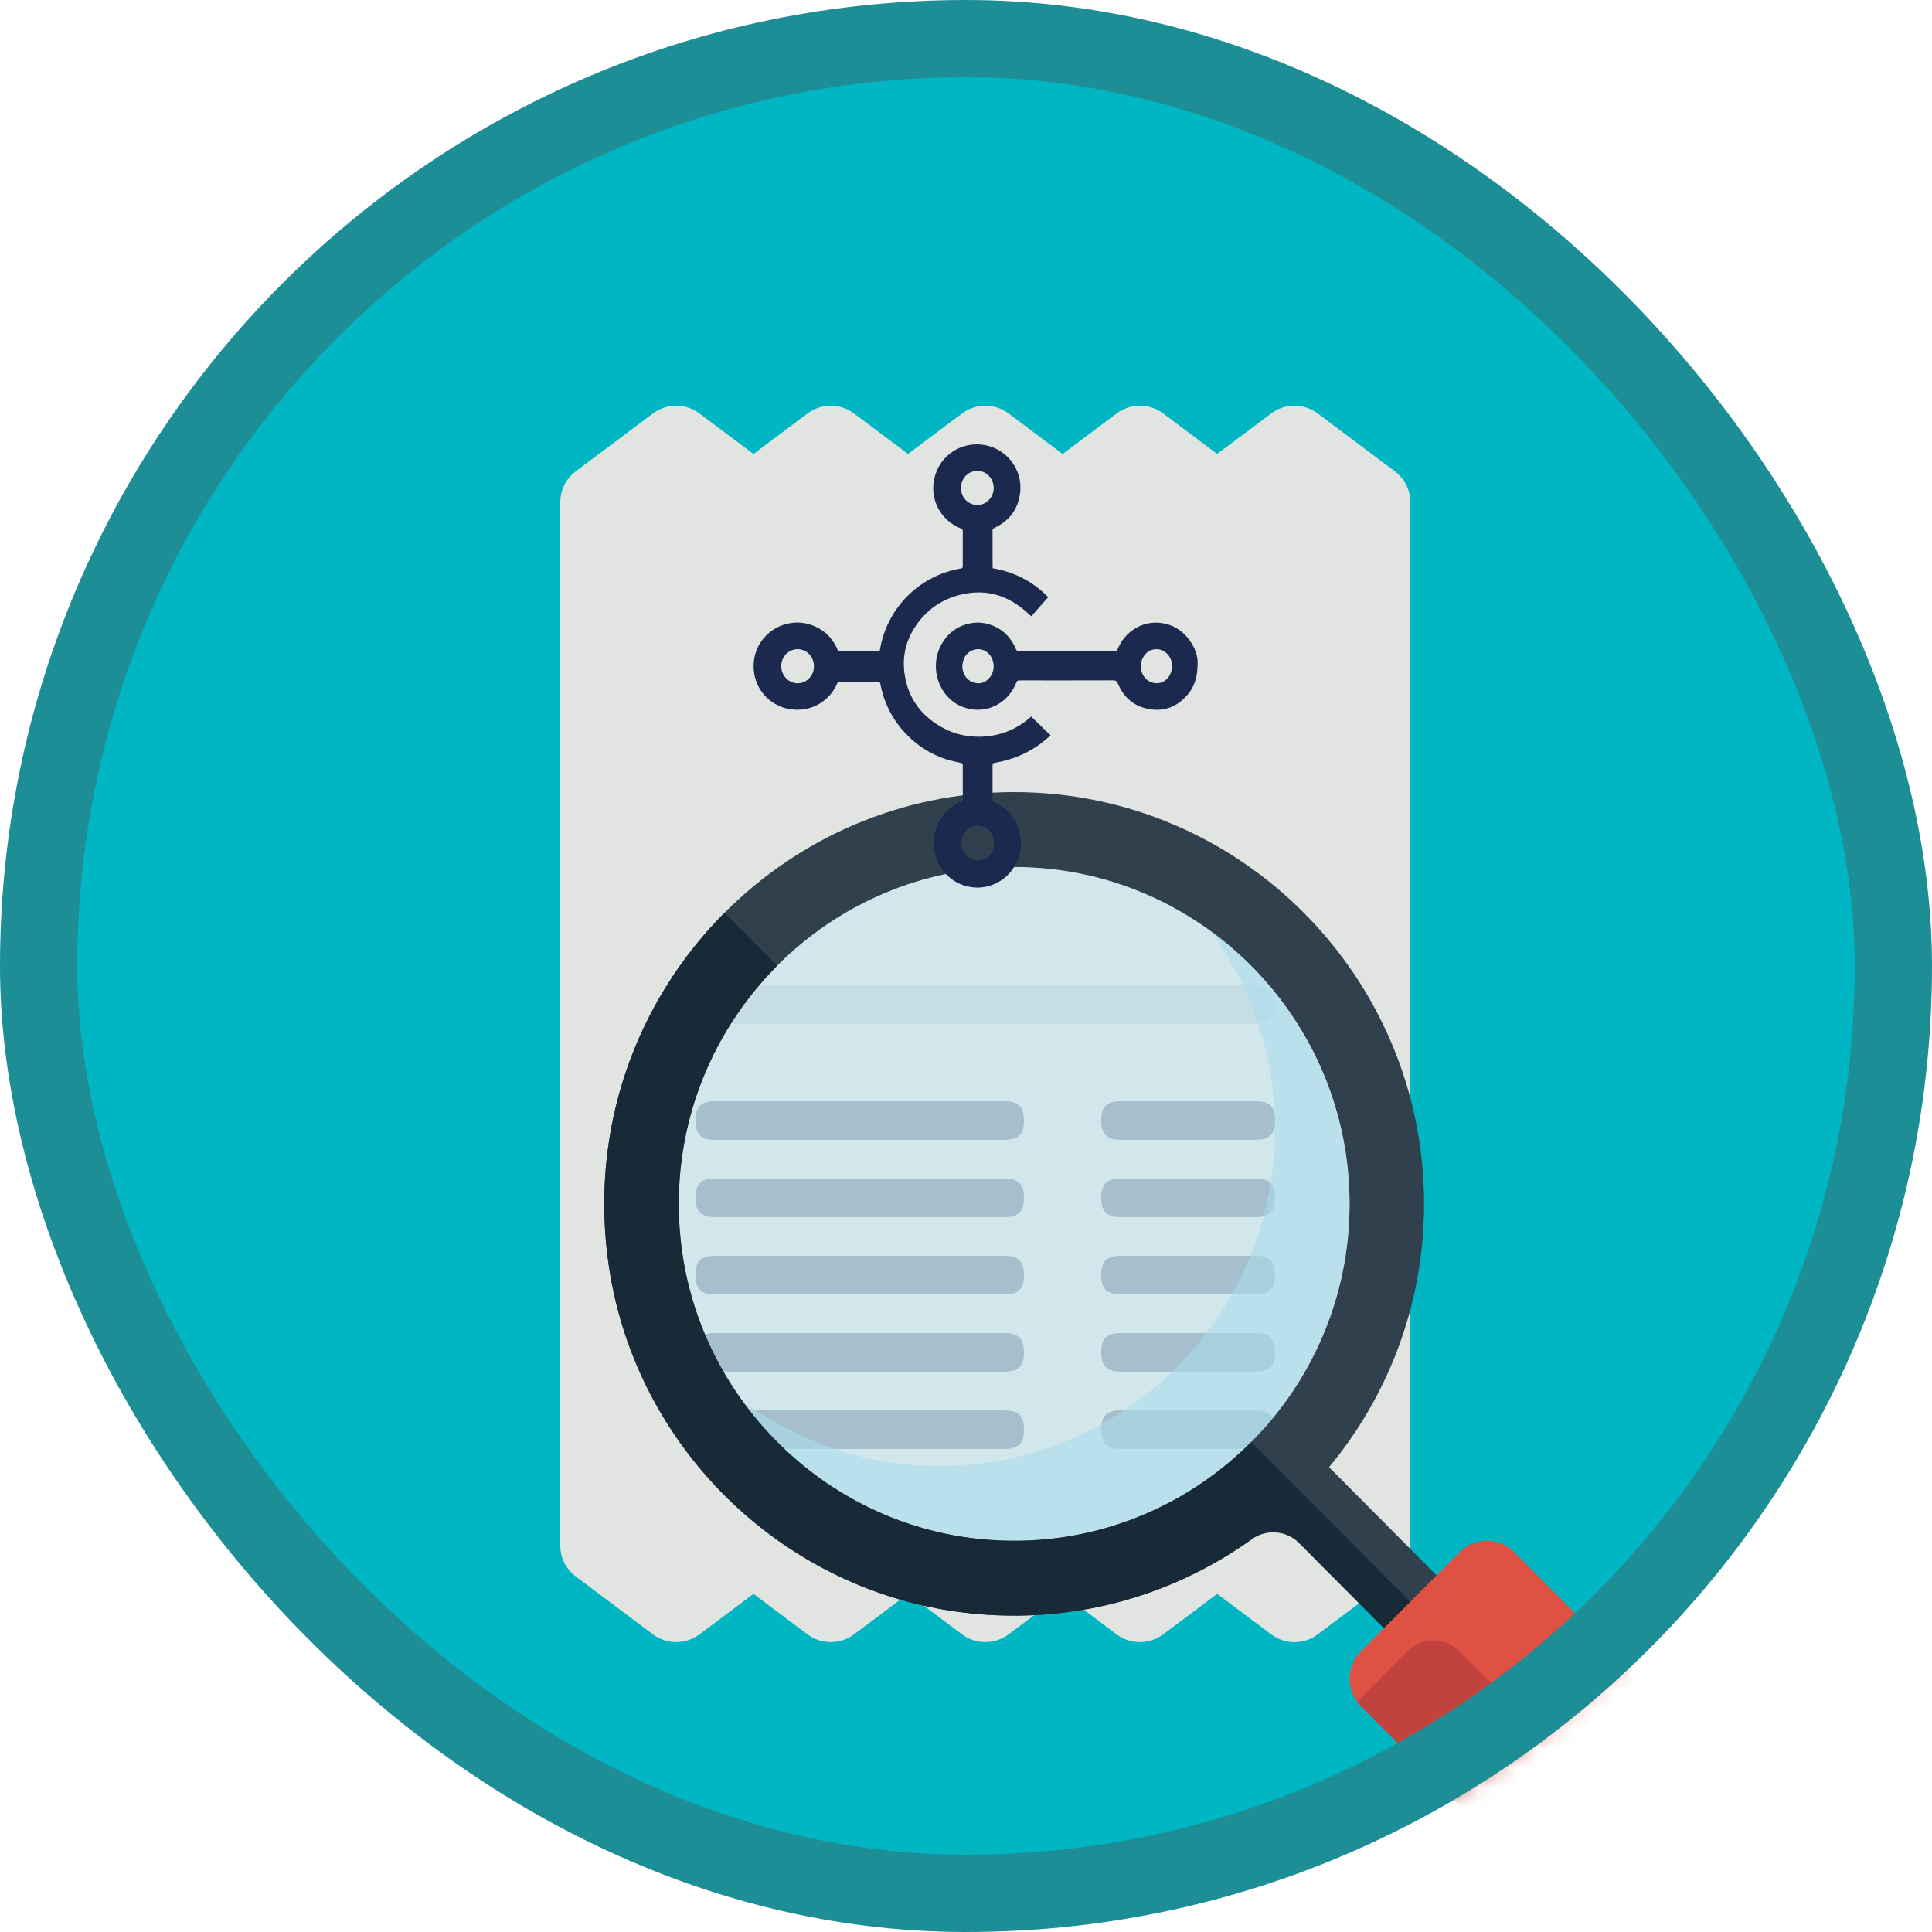 <?xml version="1.0" encoding="UTF-8"?>
<svg width="100px" height="100px" viewBox="0 0 100 100" version="1.1" xmlns="http://www.w3.org/2000/svg" xmlns:xlink="http://www.w3.org/1999/xlink">
    <!-- Generator: Sketch 55.2 (78181) - https://sketchapp.com -->
    <title>Reconcile bank accounts in Microsoft Dynamics 365 Business Central/perform-a-bank-account-reconciliation-in-dynamics-365-business-central</title>
    <desc>Created with Sketch.</desc>
    <defs>
        <rect id="path-1" x="0" y="0" width="96" height="96" rx="48"></rect>
        <filter x="-9.1%" y="-6.2%" width="118.2%" height="112.5%" filterUnits="objectBoundingBox" id="filter-3">
            <feOffset dx="0" dy="2" in="SourceAlpha" result="shadowOffsetOuter1"></feOffset>
            <feColorMatrix values="0 0 0 0 0   0 0 0 0 0   0 0 0 0 0  0 0 0 0.096 0" type="matrix" in="shadowOffsetOuter1" result="shadowMatrixOuter1"></feColorMatrix>
            <feMerge>
                <feMergeNode in="shadowMatrixOuter1"></feMergeNode>
                <feMergeNode in="SourceGraphic"></feMergeNode>
            </feMerge>
        </filter>
        <filter x="-6.5%" y="-6.5%" width="112.9%" height="112.9%" filterUnits="objectBoundingBox" id="filter-4">
            <feOffset dx="0" dy="2" in="SourceAlpha" result="shadowOffsetOuter1"></feOffset>
            <feColorMatrix values="0 0 0 0 0   0 0 0 0 0   0 0 0 0 0  0 0 0 0.104 0" type="matrix" in="shadowOffsetOuter1" result="shadowMatrixOuter1"></feColorMatrix>
            <feMerge>
                <feMergeNode in="shadowMatrixOuter1"></feMergeNode>
                <feMergeNode in="SourceGraphic"></feMergeNode>
            </feMerge>
        </filter>
    </defs>
    <g id="Badges" stroke="none" stroke-width="1" fill="none" fill-rule="evenodd">
        <g id="Reconcile-bank-accounts-in-Microsoft-Dynamics-365-Business-Central" transform="translate(-50, -260)">
            <g id="Reconcile-bank-accounts-in-Microsoft-Dynamics-365-Business-Central/perform-a-bank-account-reconciliation-in-dynamics-365-business-central" transform="translate(50, 260)">
                <g id="Mask" transform="translate(2, 2)">
                    <mask id="mask-2" fill="white">
                        <use xlink:href="#path-1"></use>
                    </mask>
                    <use id="BG" fill="#01B6C3" xlink:href="#path-1"></use>
                    <g id="Group-53" filter="url(#filter-3)" mask="url(#mask-2)">
                        <g transform="translate(27, 17)">
                            <path d="M43.2,3.397 L39.2,0.398 C38.488,-0.133 37.512,-0.133 36.8,0.398 L34,2.498 L31.2,0.398 C30.488,-0.133 29.512,-0.133 28.8,0.398 L26,2.498 L23.2,0.398 C22.488,-0.133 21.512,-0.133 20.8,0.398 L18,2.498 L15.2,0.398 C14.488,-0.133 13.512,-0.133 12.8,0.398 L10,2.498 L7.2,0.398 C6.488,-0.133 5.512,-0.133 4.8,0.398 L0.8,3.397 C0.296,3.777 0,4.367 0,4.997 L0,58.998 C0,59.627 0.296,60.218 0.8,60.597 L4.8,63.597 C5.512,64.127 6.488,64.127 7.2,63.597 L10,61.498 L12.8,63.597 C13.512,64.127 14.488,64.127 15.2,63.597 L18,61.498 L20.8,63.597 C21.512,64.127 22.488,64.127 23.2,63.597 L26,61.498 L28.8,63.597 C29.512,64.127 30.488,64.127 31.2,63.597 L34,61.498 L36.8,63.597 C37.156,63.867 37.578,63.998 38,63.998 C38.422,63.998 38.844,63.867 39.2,63.597 L43.2,60.597 C43.704,60.218 44,59.627 44,58.998 L44,4.997 C44,4.367 43.704,3.777 43.2,3.397" id="Fill-749" fill="#E1E4E1"></path>
                            <path d="M36,31.997 L8,31.997 C7.448,31.997 7,31.547 7,30.997 C7,30.448 7.448,29.997 8,29.997 L36,29.997 C36.552,29.997 37,30.448 37,30.997 C37,31.547 36.552,31.997 36,31.997" id="Fill-751" fill="#C5CCCD"></path>
                            <path d="M23,37.998 L8,37.998 C7.141,37.998 7,37.547 7,36.998 C7,36.447 7.141,35.998 8,35.998 L23,35.998 C23.859,35.998 24,36.447 24,36.998 C24,37.547 23.859,37.998 23,37.998" id="Fill-753" fill="#6E828F"></path>
                            <path d="M36,37.998 L29,37.998 C28.141,37.998 28,37.547 28,36.998 C28,36.447 28.141,35.998 29,35.998 L36,35.998 C36.859,35.998 37,36.447 37,36.998 C37,37.547 36.859,37.998 36,37.998" id="Fill-754" fill="#6E828F"></path>
                            <path d="M23,41.998 L8,41.998 C7.141,41.998 7,41.547 7,40.998 C7,40.447 7.141,39.998 8,39.998 L23,39.998 C23.859,39.998 24,40.447 24,40.998 C24,41.547 23.859,41.998 23,41.998" id="Fill-755" fill="#6E828F"></path>
                            <path d="M36,41.998 L29,41.998 C28.141,41.998 28,41.547 28,40.998 C28,40.447 28.141,39.998 29,39.998 L36,39.998 C36.859,39.998 37,40.447 37,40.998 C37,41.547 36.859,41.998 36,41.998" id="Fill-756" fill="#6E828F"></path>
                            <path d="M23,45.998 L8,45.998 C7.141,45.998 7,45.547 7,44.998 C7,44.447 7.141,43.998 8,43.998 L23,43.998 C23.859,43.998 24,44.447 24,44.998 C24,45.547 23.859,45.998 23,45.998" id="Fill-757" fill="#6E828F"></path>
                            <path d="M36,45.998 L29,45.998 C28.141,45.998 28,45.547 28,44.998 C28,44.447 28.141,43.998 29,43.998 L36,43.998 C36.859,43.998 37,44.447 37,44.998 C37,45.547 36.859,45.998 36,45.998" id="Fill-758" fill="#6E828F"></path>
                            <path d="M23,49.998 L8,49.998 C7.141,49.998 7,49.547 7,48.998 C7,48.447 7.141,47.998 8,47.998 L23,47.998 C23.859,47.998 24,48.447 24,48.998 C24,49.547 23.859,49.998 23,49.998" id="Fill-759" fill="#6E828F"></path>
                            <path d="M36,49.998 L29,49.998 C28.141,49.998 28,49.547 28,48.998 C28,48.447 28.141,47.998 29,47.998 L36,47.998 C36.859,47.998 37,48.447 37,48.998 C37,49.547 36.859,49.998 36,49.998" id="Fill-760" fill="#6E828F"></path>
                            <path d="M23,53.998 L8,53.998 C7.141,53.998 7,53.547 7,52.998 C7,52.447 7.141,51.998 8,51.998 L23,51.998 C23.859,51.998 24,52.447 24,52.998 C24,53.547 23.859,53.998 23,53.998" id="Fill-761" fill="#6E828F"></path>
                            <path d="M36,53.998 L29,53.998 C28.141,53.998 28,53.547 28,52.998 C28,52.447 28.141,51.998 29,51.998 L36,51.998 C36.859,51.998 37,52.447 37,52.998 C37,53.547 36.859,53.998 36,53.998" id="Fill-762" fill="#6E828F"></path>
                        </g>
                    </g>
                    <g id="Magnify" filter="url(#filter-4)" mask="url(#mask-2)">
                        <g transform="translate(29, 37)">
                            <path d="M38.853,21.312 C38.853,30.943 31.08,38.75 21.493,38.75 C11.907,38.75 4.133,30.943 4.133,21.312 C4.133,11.683 11.907,3.875 21.493,3.875 C31.08,3.875 38.853,11.683 38.853,21.312" id="Fill-1290" fill="#C7E7F1" opacity="0.613"></path>
                            <path d="M4.133,21.312 C4.133,11.698 11.916,3.875 21.493,3.875 C31.061,3.875 38.853,11.698 38.853,21.312 C38.853,30.927 31.061,38.75 21.493,38.75 C11.916,38.75 4.133,30.927 4.133,21.312 Z M46,43.193 L37.792,34.942 C40.859,31.245 42.711,26.492 42.711,21.312 C42.711,9.561 33.192,0 21.493,0 C9.795,0 0.276,9.561 0.276,21.312 C0.276,33.064 9.795,42.625 21.493,42.625 C26.653,42.625 31.379,40.766 35.063,37.681 L43.28,45.932 L46,43.193 L46,43.193 Z" id="Fill-1292" fill="#30404D"></path>
                            <path d="M31.678,7.21 C33.751,10.086 34.996,13.612 34.996,17.438 C34.996,27.068 27.222,34.875 17.636,34.875 C13.826,34.875 10.315,33.628 7.451,31.54 C10.605,35.902 15.716,38.75 21.493,38.75 C31.08,38.75 38.853,30.943 38.853,21.312 C38.853,15.508 36.018,10.38 31.678,7.21" id="Fill-1293" fill="#ABDCEC" opacity="0.613"></path>
                            <path d="M18.484,42.415 C24.203,43.211 29.566,41.697 33.79,38.672 C34.552,38.124 35.594,38.214 36.259,38.88 L41.911,44.562 L44.64,44.562 L33.761,33.637 C30.231,37.182 25.197,39.211 19.719,38.66 C11.598,37.844 5.03,31.25 4.22,23.097 C3.67,17.591 5.696,12.532 9.226,8.988 L6.496,6.249 C1.934,10.836 -0.573,17.5 0.536,24.691 C1.944,33.857 9.341,41.143 18.484,42.415" id="Fill-1294" fill="#182A37"></path>
                            <path d="M61.421,53.45 C62.193,54.224 62.193,55.492 61.421,56.267 L56.29,61.419 C55.519,62.194 54.256,62.194 53.484,61.419 L39.432,47.3 C38.66,46.526 38.66,45.258 39.432,44.483 L44.563,39.331 C45.334,38.556 46.598,38.556 47.369,39.331 L61.421,53.45" id="Fill-1296" fill="#DF5142"></path>
                            <path d="M61.605,53.676 L59.02,56.271 C58.268,57.027 57.052,57.027 56.3,56.271 L44.553,44.479 C43.801,43.723 42.586,43.723 41.833,44.479 L39.249,47.074 C39.249,47.09 39.249,47.099 39.249,47.115 L53.484,61.419 C54.256,62.194 55.519,62.194 56.29,61.419 L61.421,56.267 C62.125,55.563 62.183,54.454 61.605,53.676" id="Fill-1297" fill="#C2423D"></path>
                        </g>
                    </g>
                    <g id="g12" mask="url(#mask-2)" fill="#1C294F" fill-rule="nonzero">
                        <g transform="translate(37, 21)">
                            <path d="M11.584,1.378 C11.985,1.352 12.43,1.717 12.434,2.259 C12.439,2.726 12.051,3.131 11.616,3.143 C11.171,3.156 10.734,2.791 10.74,2.252 C10.745,1.681 11.217,1.353 11.584,1.378 Z M2.29,10.6 C2.759,10.6 3.13,10.994 3.13,11.49 C3.13,11.97 2.749,12.366 2.287,12.367 C1.824,12.368 1.437,11.964 1.436,11.48 C1.436,10.994 1.819,10.599 2.29,10.6 Z M10.763,20.589 C10.774,20.524 10.779,20.457 10.796,20.393 C10.92,19.913 11.389,19.633 11.842,19.766 C12.18,19.865 12.433,20.193 12.455,20.594 C12.476,20.999 12.244,21.378 11.848,21.501 C11.285,21.677 10.722,21.196 10.763,20.589 L10.763,20.589 Z M15.38,15.065 C15.035,14.73 14.706,14.41 14.374,14.088 C14.007,14.422 13.599,14.684 13.138,14.861 C12.701,15.03 12.249,15.121 11.778,15.133 C11.088,15.15 10.435,15.011 9.827,14.687 C8.744,14.109 8.053,13.222 7.84,12.008 C7.647,10.909 7.936,9.917 8.651,9.06 C9.282,8.305 10.099,7.866 11.065,7.712 C12.171,7.535 13.139,7.856 13.994,8.558 C14.123,8.664 14.244,8.778 14.38,8.898 C14.669,8.571 14.957,8.245 15.254,7.909 C14.461,7.099 13.506,6.604 12.383,6.413 C12.38,6.378 12.376,6.346 12.376,6.314 C12.375,5.698 12.377,5.081 12.374,4.465 C12.374,4.392 12.394,4.36 12.465,4.327 C13.252,3.956 13.713,3.344 13.805,2.47 C13.927,1.321 13.147,0.282 12.029,0.049 C10.816,-0.204 9.613,0.546 9.353,1.803 C9.127,2.894 9.699,3.931 10.737,4.358 C10.807,4.386 10.833,4.42 10.833,4.495 C10.831,5.1 10.831,5.705 10.833,6.311 C10.833,6.383 10.813,6.411 10.737,6.424 C10.188,6.518 9.665,6.69 9.175,6.957 C8.217,7.478 7.491,8.224 7.004,9.203 C6.739,9.735 6.609,10.241 6.529,10.711 C5.819,10.711 5.107,10.711 4.387,10.711 C4.159,10.124 3.764,9.682 3.182,9.421 C2.697,9.204 2.192,9.166 1.678,9.302 C0.699,9.56 -0.077,10.484 0.013,11.666 C0.092,12.702 0.856,13.525 1.848,13.699 C3.037,13.908 4.005,13.222 4.365,12.304 C4.391,12.302 4.42,12.298 4.449,12.298 C5.114,12.298 5.778,12.299 6.443,12.296 C6.524,12.296 6.55,12.314 6.567,12.402 C6.757,13.383 7.188,14.242 7.879,14.969 C8.461,15.582 9.15,16.026 9.95,16.293 C10.204,16.378 10.47,16.428 10.731,16.487 C10.8,16.503 10.833,16.522 10.833,16.6 C10.83,17.191 10.83,17.781 10.833,18.372 C10.833,18.443 10.804,18.473 10.741,18.501 C9.955,18.848 9.488,19.453 9.356,20.295 C9.25,20.966 9.424,21.58 9.854,22.111 C10.232,22.578 10.726,22.848 11.319,22.925 C12.196,23.039 13.078,22.589 13.522,21.823 C13.739,21.449 13.858,21.047 13.843,20.62 C13.807,19.654 13.361,18.941 12.478,18.522 C12.405,18.487 12.373,18.452 12.374,18.367 C12.378,17.784 12.377,17.201 12.374,16.618 C12.374,16.533 12.392,16.5 12.485,16.484 C13.383,16.33 14.207,15.997 14.932,15.438 C15.081,15.323 15.222,15.197 15.38,15.065 L15.38,15.065 Z" id="path14"></path>
                            <path d="M20.863,10.6 C20.908,10.604 20.969,10.603 21.025,10.618 C21.583,10.767 21.833,11.398 21.55,11.938 C21.325,12.366 20.815,12.494 20.417,12.221 C20.059,11.976 19.939,11.448 20.158,11.044 C20.305,10.772 20.528,10.607 20.863,10.6 Z M10.808,11.483 C10.818,11.406 10.824,11.329 10.841,11.254 C10.975,10.661 11.643,10.404 12.101,10.767 C12.466,11.057 12.542,11.646 12.259,12.026 C12.067,12.284 11.81,12.417 11.489,12.353 C11.081,12.271 10.816,11.916 10.808,11.483 L10.808,11.483 Z M22.991,11.281 C22.989,10.822 22.753,10.251 22.268,9.794 C21.934,9.479 21.534,9.297 21.073,9.242 C20.095,9.123 19.2,9.721 18.85,10.602 C18.819,10.679 18.78,10.697 18.704,10.697 C17.044,10.695 15.384,10.695 13.723,10.697 C13.65,10.697 13.618,10.678 13.587,10.605 C13.304,9.936 12.823,9.482 12.113,9.291 C11.338,9.082 10.451,9.386 9.955,10.016 C9.628,10.432 9.45,10.904 9.44,11.426 C9.419,12.508 10.125,13.507 11.235,13.704 C12.227,13.88 13.122,13.345 13.533,12.491 C13.548,12.457 13.564,12.424 13.579,12.39 C13.652,12.218 13.652,12.217 13.834,12.217 C15.427,12.217 17.021,12.22 18.614,12.214 C18.753,12.213 18.811,12.259 18.862,12.381 C19.146,13.058 19.638,13.516 20.359,13.678 C21.218,13.87 21.937,13.6 22.494,12.925 C22.835,12.512 22.991,12.024 22.991,11.281 L22.991,11.281 Z" id="path16"></path>
                        </g>
                    </g>
                </g>
                <g id="Dynamic-Border" stroke="#1D8E96" stroke-width="4">
                    <rect id="Azure-Border" x="2" y="2" width="96" height="96" rx="48"></rect>
                </g>
            </g>
        </g>
    </g>
</svg>